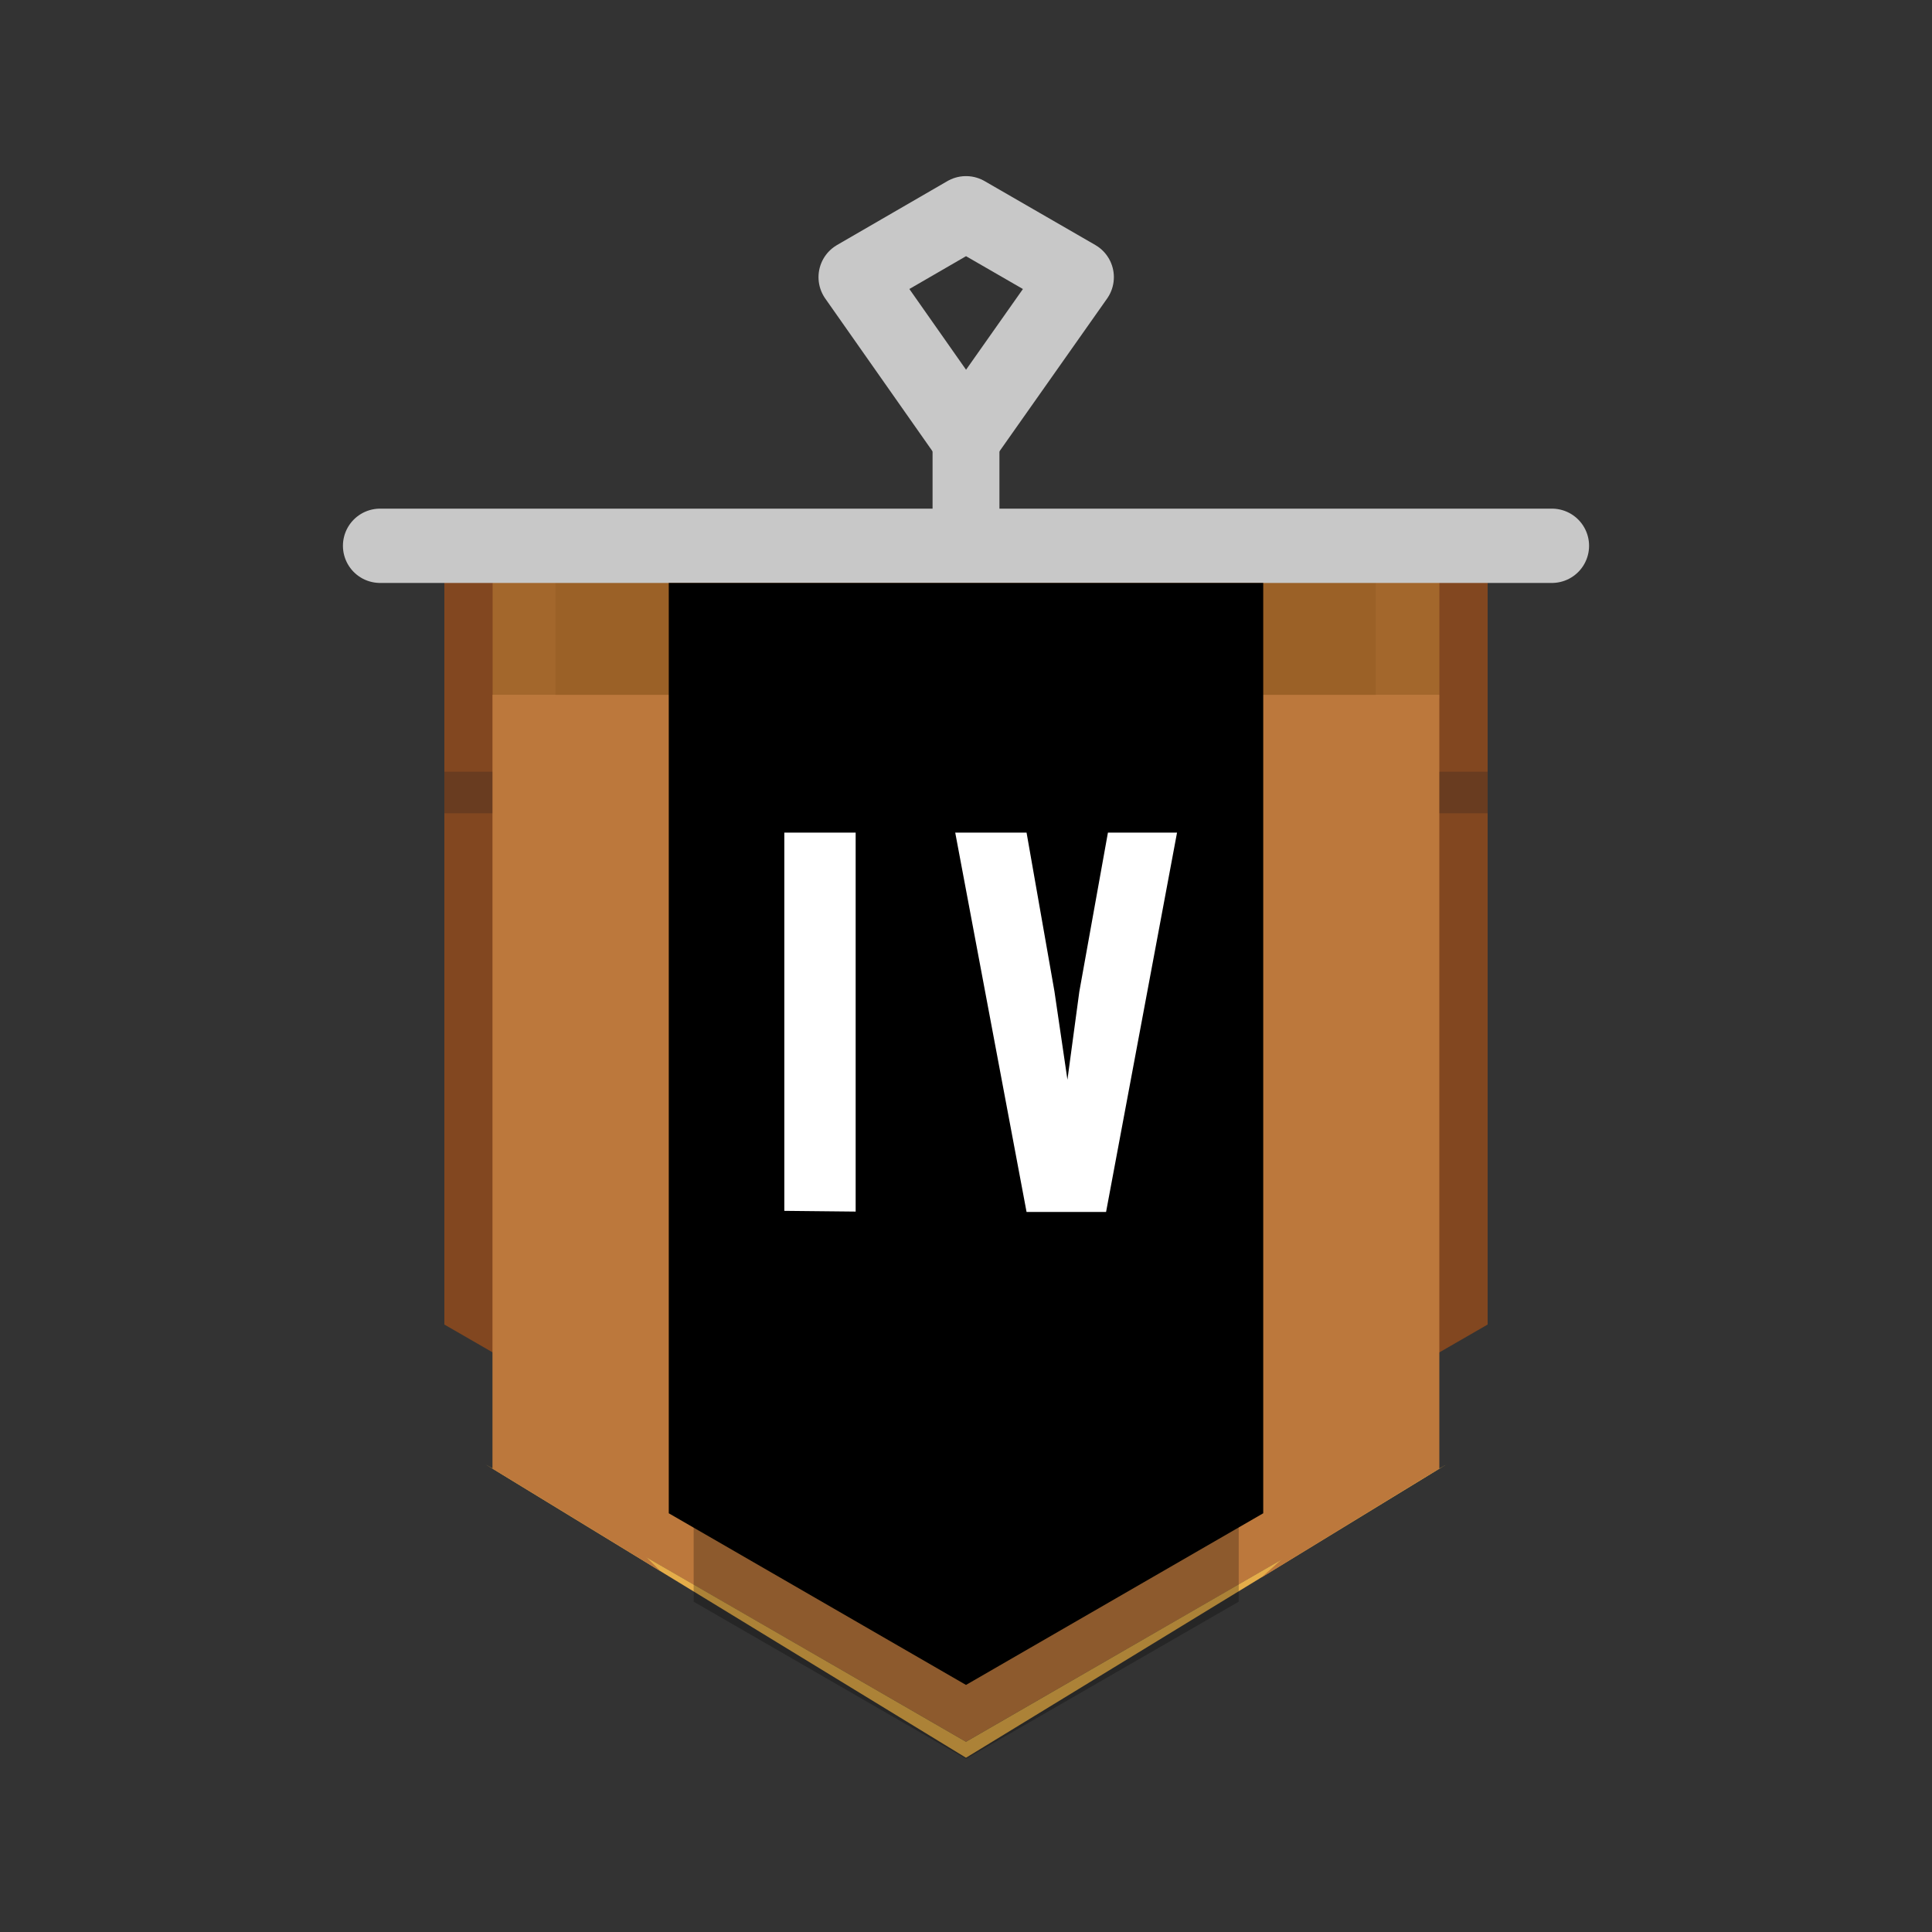 <svg xmlns="http://www.w3.org/2000/svg" xmlns:xlink="http://www.w3.org/1999/xlink" width="52" height="52" viewBox="0 0 52 52"><rect x="0" y="0" width="52" height="52" fill="#333333" stroke="none"/><defs><style>.cls-1,.cls-5,.cls-8,.cls-9{fill:#bc783c;}.cls-1,.cls-12,.cls-2{opacity:0;}.cls-10,.cls-11,.cls-12,.cls-15,.cls-2{fill:none;}.cls-2{stroke:#231f20;stroke-width:0.1px;}.cls-12,.cls-2{stroke-miterlimit:10;}.cls-3{fill:#824720;}.cls-4{fill:#9b6127;}.cls-6{fill:#231f20;}.cls-13,.cls-6,.cls-9{opacity:0.25;}.cls-7{fill:#e5ad4a;}.cls-8,.cls-9{mix-blend-mode:screen;}.cls-10,.cls-11{stroke:#c8c8c8;stroke-linecap:round;stroke-linejoin:round;}.cls-10{stroke-width:2px;}.cls-11{stroke-width:1.8px;}.cls-12{stroke:red;stroke-width:1.04px;}.cls-14{fill:#fff;}</style><symbol id="League_Bronze_Small_2" data-name="League_Bronze_Small 2" viewBox="0 0 52.1 52.1"><g id="League_Bronze"><polygon class="cls-1" points="44.06 36.53 26.05 46.93 8.04 36.53 8.04 15.73 26.05 5.33 44.06 15.73 44.06 36.53"/><rect class="cls-2" x="0.05" y="0.05" width="52" height="52"/><polygon class="cls-3" points="12.01 35.7 26.05 43.8 40.09 35.7 40.09 14.85 12.01 14.85 12.01 35.7"/><polyline class="cls-4" points="38.79 14.85 38.79 18.75 13.31 18.75 13.31 14.74"/><polygon class="cls-5" points="13.31 39.58 26.05 46.93 38.79 39.58 38.79 18.75 13.31 18.75 13.31 39.58"/><rect class="cls-6" x="12.01" y="20.82" width="1.3" height="1.12"/><rect class="cls-6" x="38.79" y="20.82" width="1.3" height="1.12"/><polygon class="cls-7" points="38.99 39.46 26.05 46.93 13.11 39.46 26.05 47.36 38.99 39.46"/><path class="cls-8" d="M13.31,39.58l4.52,2.76L15,39.54V18.75H13.31ZM37.08,18.75v21L34,42.51l4.78-2.93V18.75Z"/><path class="cls-9" d="M15,18.84v-4.1H13.31v4.11m25.48,0V14.74H37.08v4.14"/><polygon class="cls-10" points="26.05 11.74 23.08 7.51 26.05 5.79 29.03 7.51 26.05 11.74"/><line class="cls-10" x1="41.82" y1="14.74" x2="10.28" y2="14.74"/><line class="cls-11" x1="26.05" y1="11.74" x2="26.05" y2="14.26"/></g></symbol><symbol id="Position_4_Small" data-name="Position_4_Small" viewBox="0 0 52.1 52.1"><g id="Position_4"><polygon class="cls-12" points="8.04 15.73 26.05 5.33 44.07 15.73 44.07 36.53 26.05 46.93 8.04 36.53 8.04 15.73"/><polygon class="cls-12" points="11.28 34.66 26.05 26.13 40.82 34.66 40.82 34.66 26.05 43.19 11.28 34.66 11.28 34.66"/><rect class="cls-2" x="0.05" y="0.05" width="52" height="52"/><polygon class="cls-13" points="33.39 42.7 33.39 22.98 26.05 22.98 18.72 22.98 18.72 42.7 26.05 46.93 33.39 42.7"/><polygon points="34.05 40.32 34.05 15.28 26.05 15.28 18.05 15.28 18.05 40.32 26.05 44.94 34.05 40.32"/><path class="cls-14" d="M21.16,32.18V22h1.92v10.2Z"/><path class="cls-14" d="M27.68,32.21,25.76,22h1.92l.75,4.27.35,2.38.32-2.37L29.87,22h1.86L29.82,32.21Z"/><polygon class="cls-15" points="40.09 15.73 26.05 15.72 12.01 15.73 12.01 38.83 26.05 46.93 40.09 38.83 40.09 15.73"/></g></symbol></defs><title>Bronze - 4 - Small</title><g id="Bases"><use width="52.1" height="52.1" transform="translate(-0.05 -0.05)" xlink:href="#League_Bronze_Small_2"/></g><g id="Compound"><g id="Rank_Copper_4_Small-4" data-name="Rank_Copper_4_Small"><g id="Rank_Copper_4-5" data-name="Rank_Copper_4"><use width="52.1" height="52.1" transform="translate(-0.05 0.41)" xlink:href="#Position_4_Small"/></g></g></g></svg>